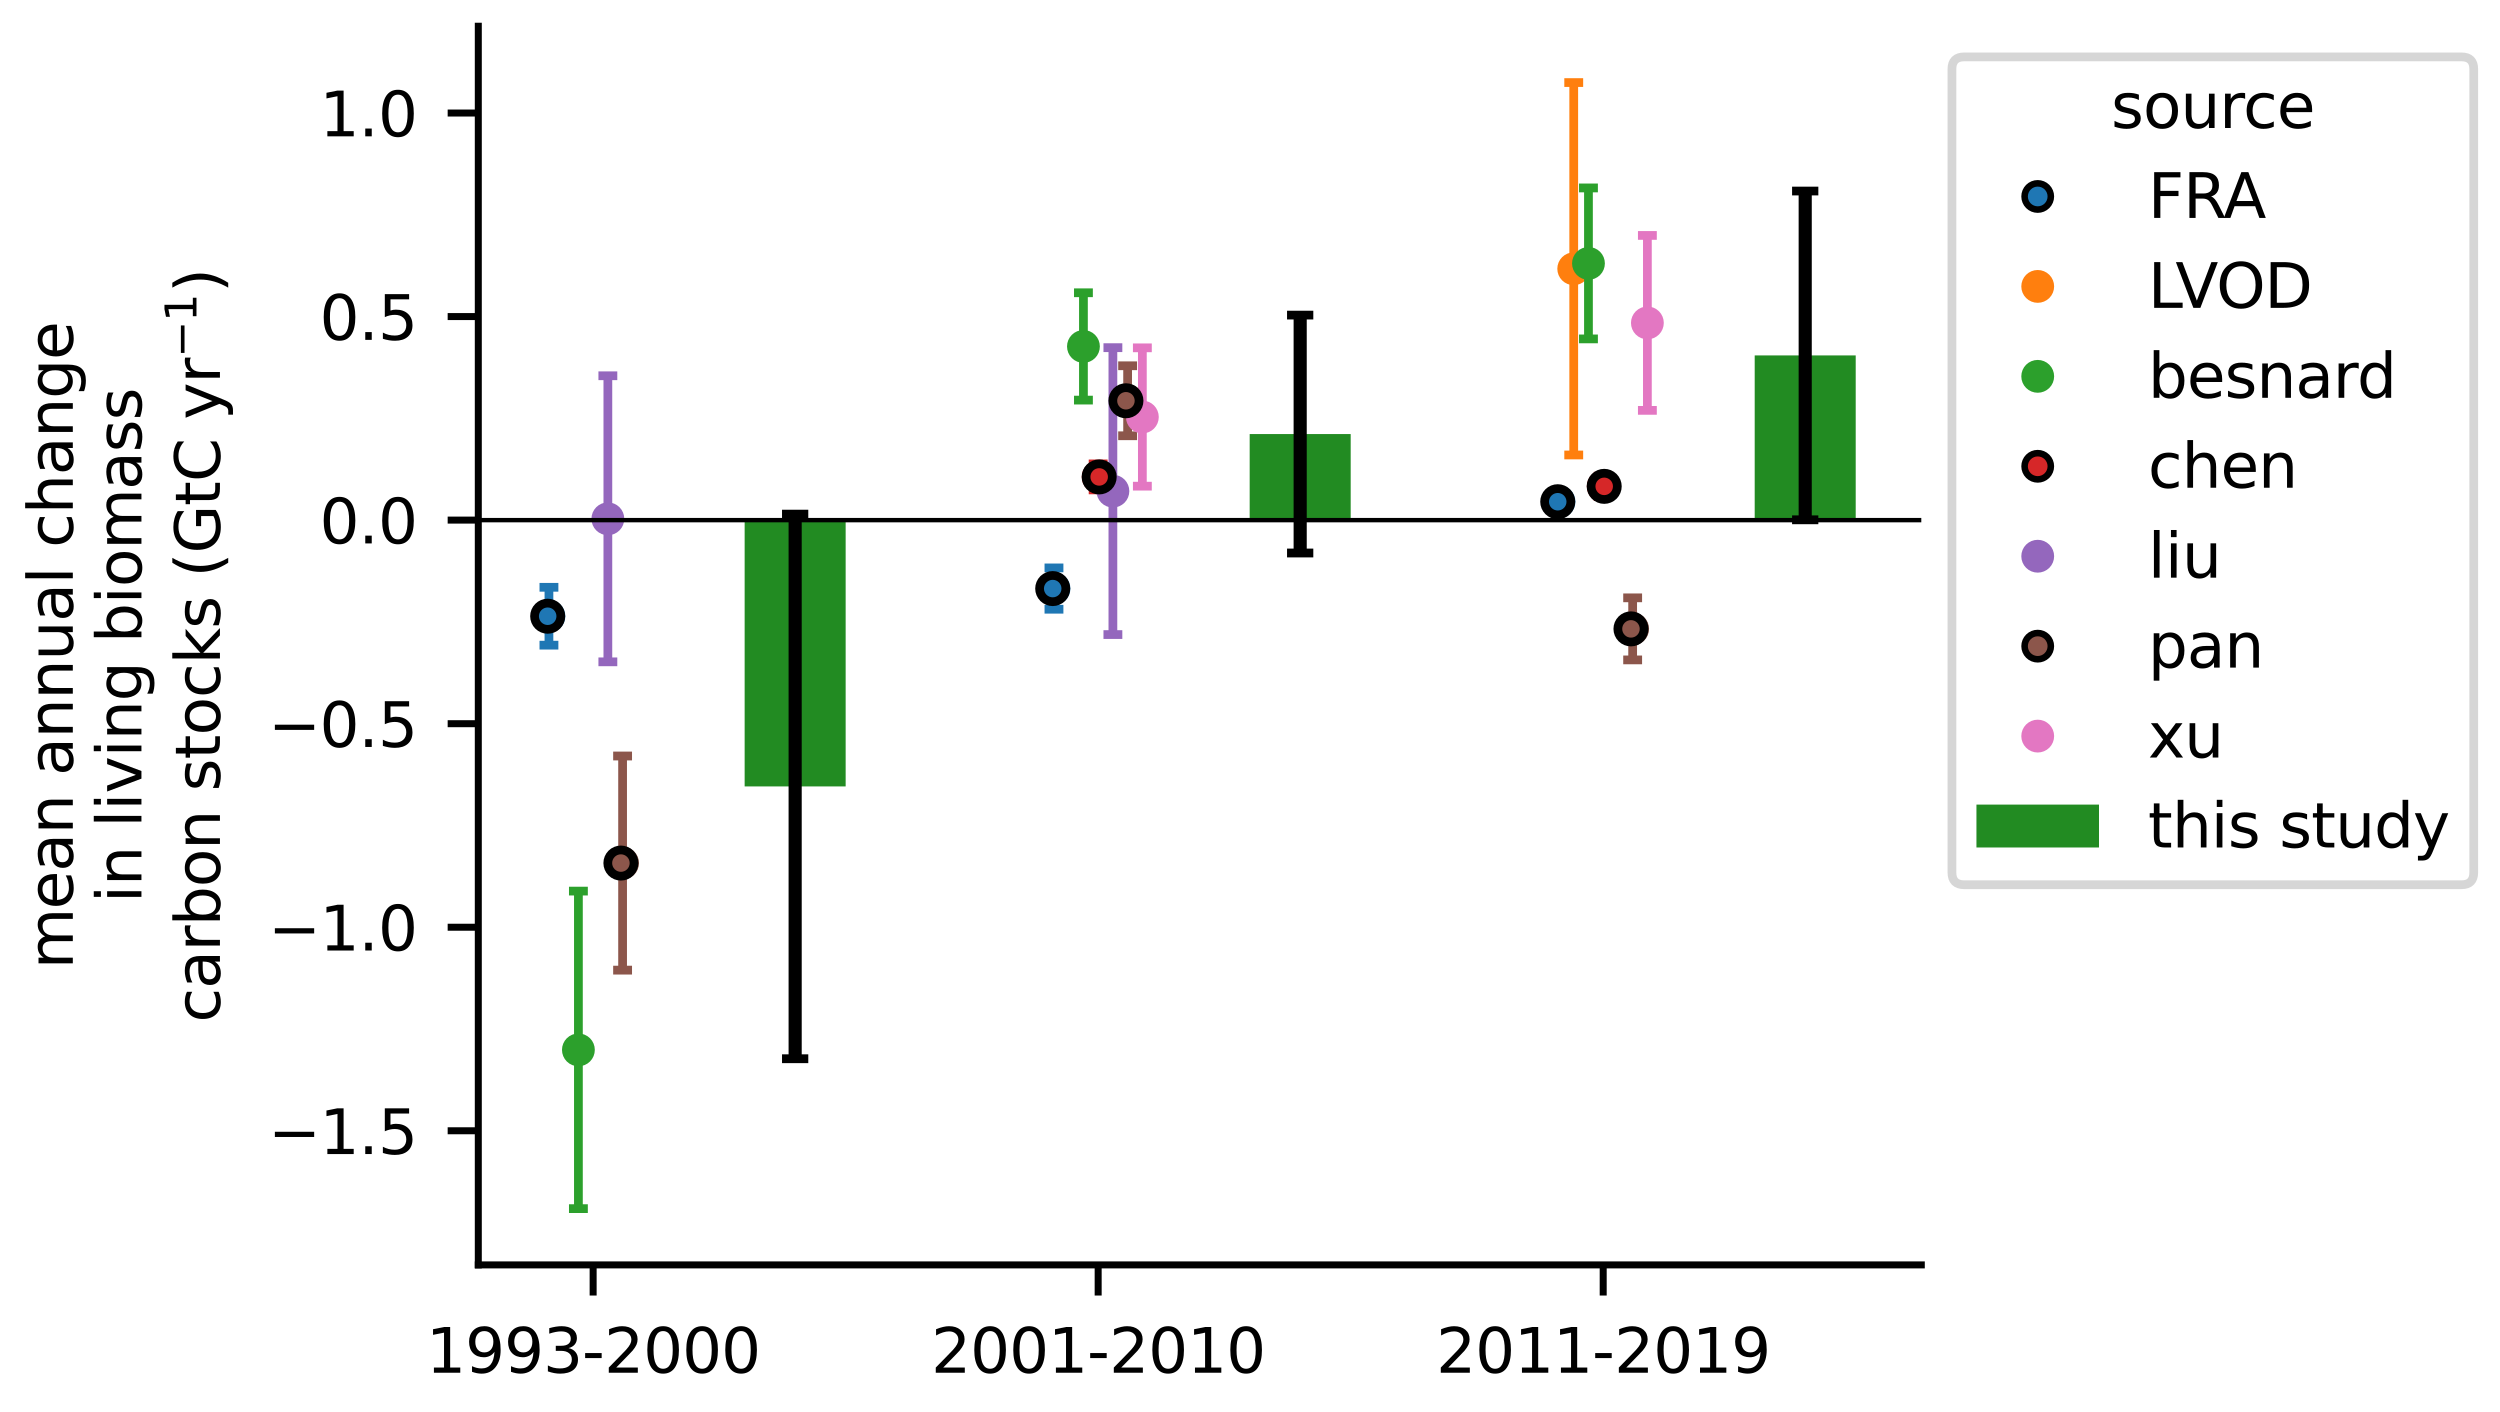 <?xml version="1.0" encoding="utf-8" standalone="no"?>
<!DOCTYPE svg PUBLIC "-//W3C//DTD SVG 1.1//EN"
  "http://www.w3.org/Graphics/SVG/1.1/DTD/svg11.dtd">
<svg xmlns:xlink="http://www.w3.org/1999/xlink" width="285.6pt" height="161.28pt" viewBox="0 0 285.6 161.28" xmlns="http://www.w3.org/2000/svg" version="1.1">
 <defs>
  <style type="text/css">*{stroke-linejoin: round; stroke-linecap: butt}</style>
 </defs>
 <g id="figure_1">
  <g id="patch_1">
   <path d="M 0 161.28 
L 285.6 161.28 
L 285.6 0 
L 0 0 
z
" style="fill: #ffffff"/>
  </g>
  <g id="axes_1">
   <g id="patch_2">
    <path d="M 54.641 144.505 
L 219.489 144.505 
L 219.489 3 
L 54.641 3 
z
" style="fill: #ffffff"/>
   </g>
   <g id="patch_3">
    <path d="M 85.068 59.42 
L 96.607 59.42 
L 96.607 89.841 
L 85.068 89.841 
z
" clip-path="url(#pf9582ee933)" style="fill: #228b22"/>
   </g>
   <g id="patch_4">
    <path d="M 142.763 59.42 
L 154.302 59.42 
L 154.302 49.587 
L 142.763 49.587 
z
" clip-path="url(#pf9582ee933)" style="fill: #228b22"/>
   </g>
   <g id="patch_5">
    <path d="M 200.457 59.42 
L 211.996 59.42 
L 211.996 40.603 
L 200.457 40.603 
z
" clip-path="url(#pf9582ee933)" style="fill: #228b22"/>
   </g>
   <g id="matplotlib.axis_1">
    <g id="xtick_1">
     <g id="line2d_1">
      <defs>
       <path id="me9fc11c7ba" d="M 0 0 
L 0 3.5 
" style="stroke: #000000; stroke-width: 0.8"/>
      </defs>
      <g>
       <use xlink:href="#me9fc11c7ba" x="67.76" y="144.505" style="stroke: #000000; stroke-width: 0.8"/>
      </g>
     </g>
     <g id="text_1">
      <!-- 1993-2000 -->
      <g transform="translate(48.682 156.824) scale(0.07 -0.07)">
       <defs>
        <path id="DejaVuSans-31" d="M 794 531 
L 1825 531 
L 1825 4091 
L 703 3866 
L 703 4441 
L 1819 4666 
L 2450 4666 
L 2450 531 
L 3481 531 
L 3481 0 
L 794 0 
L 794 531 
z
" transform="scale(0.016)"/>
        <path id="DejaVuSans-39" d="M 703 97 
L 703 672 
Q 941 559 1184 500 
Q 1428 441 1663 441 
Q 2288 441 2617 861 
Q 2947 1281 2994 2138 
Q 2813 1869 2534 1725 
Q 2256 1581 1919 1581 
Q 1219 1581 811 2004 
Q 403 2428 403 3163 
Q 403 3881 828 4315 
Q 1253 4750 1959 4750 
Q 2769 4750 3195 4129 
Q 3622 3509 3622 2328 
Q 3622 1225 3098 567 
Q 2575 -91 1691 -91 
Q 1453 -91 1209 -44 
Q 966 3 703 97 
z
M 1959 2075 
Q 2384 2075 2632 2365 
Q 2881 2656 2881 3163 
Q 2881 3666 2632 3958 
Q 2384 4250 1959 4250 
Q 1534 4250 1286 3958 
Q 1038 3666 1038 3163 
Q 1038 2656 1286 2365 
Q 1534 2075 1959 2075 
z
" transform="scale(0.016)"/>
        <path id="DejaVuSans-33" d="M 2597 2516 
Q 3050 2419 3304 2112 
Q 3559 1806 3559 1356 
Q 3559 666 3084 287 
Q 2609 -91 1734 -91 
Q 1441 -91 1130 -33 
Q 819 25 488 141 
L 488 750 
Q 750 597 1062 519 
Q 1375 441 1716 441 
Q 2309 441 2620 675 
Q 2931 909 2931 1356 
Q 2931 1769 2642 2001 
Q 2353 2234 1838 2234 
L 1294 2234 
L 1294 2753 
L 1863 2753 
Q 2328 2753 2575 2939 
Q 2822 3125 2822 3475 
Q 2822 3834 2567 4026 
Q 2313 4219 1838 4219 
Q 1578 4219 1281 4162 
Q 984 4106 628 3988 
L 628 4550 
Q 988 4650 1302 4700 
Q 1616 4750 1894 4750 
Q 2613 4750 3031 4423 
Q 3450 4097 3450 3541 
Q 3450 3153 3228 2886 
Q 3006 2619 2597 2516 
z
" transform="scale(0.016)"/>
        <path id="DejaVuSans-2d" d="M 313 2009 
L 1997 2009 
L 1997 1497 
L 313 1497 
L 313 2009 
z
" transform="scale(0.016)"/>
        <path id="DejaVuSans-32" d="M 1228 531 
L 3431 531 
L 3431 0 
L 469 0 
L 469 531 
Q 828 903 1448 1529 
Q 2069 2156 2228 2338 
Q 2531 2678 2651 2914 
Q 2772 3150 2772 3378 
Q 2772 3750 2511 3984 
Q 2250 4219 1831 4219 
Q 1534 4219 1204 4116 
Q 875 4013 500 3803 
L 500 4441 
Q 881 4594 1212 4672 
Q 1544 4750 1819 4750 
Q 2544 4750 2975 4387 
Q 3406 4025 3406 3419 
Q 3406 3131 3298 2873 
Q 3191 2616 2906 2266 
Q 2828 2175 2409 1742 
Q 1991 1309 1228 531 
z
" transform="scale(0.016)"/>
        <path id="DejaVuSans-30" d="M 2034 4250 
Q 1547 4250 1301 3770 
Q 1056 3291 1056 2328 
Q 1056 1369 1301 889 
Q 1547 409 2034 409 
Q 2525 409 2770 889 
Q 3016 1369 3016 2328 
Q 3016 3291 2770 3770 
Q 2525 4250 2034 4250 
z
M 2034 4750 
Q 2819 4750 3233 4129 
Q 3647 3509 3647 2328 
Q 3647 1150 3233 529 
Q 2819 -91 2034 -91 
Q 1250 -91 836 529 
Q 422 1150 422 2328 
Q 422 3509 836 4129 
Q 1250 4750 2034 4750 
z
" transform="scale(0.016)"/>
       </defs>
       <use xlink:href="#DejaVuSans-31"/>
       <use xlink:href="#DejaVuSans-39" x="63.623"/>
       <use xlink:href="#DejaVuSans-39" x="127.246"/>
       <use xlink:href="#DejaVuSans-33" x="190.869"/>
       <use xlink:href="#DejaVuSans-2d" x="254.492"/>
       <use xlink:href="#DejaVuSans-32" x="290.576"/>
       <use xlink:href="#DejaVuSans-30" x="354.199"/>
       <use xlink:href="#DejaVuSans-30" x="417.822"/>
       <use xlink:href="#DejaVuSans-30" x="481.445"/>
      </g>
     </g>
    </g>
    <g id="xtick_2">
     <g id="line2d_2">
      <g>
       <use xlink:href="#me9fc11c7ba" x="125.454" y="144.505" style="stroke: #000000; stroke-width: 0.8"/>
      </g>
     </g>
     <g id="text_2">
      <!-- 2001-2010 -->
      <g transform="translate(106.377 156.824) scale(0.07 -0.07)">
       <use xlink:href="#DejaVuSans-32"/>
       <use xlink:href="#DejaVuSans-30" x="63.623"/>
       <use xlink:href="#DejaVuSans-30" x="127.246"/>
       <use xlink:href="#DejaVuSans-31" x="190.869"/>
       <use xlink:href="#DejaVuSans-2d" x="254.492"/>
       <use xlink:href="#DejaVuSans-32" x="290.576"/>
       <use xlink:href="#DejaVuSans-30" x="354.199"/>
       <use xlink:href="#DejaVuSans-31" x="417.822"/>
       <use xlink:href="#DejaVuSans-30" x="481.445"/>
      </g>
     </g>
    </g>
    <g id="xtick_3">
     <g id="line2d_3">
      <g>
       <use xlink:href="#me9fc11c7ba" x="183.149" y="144.505" style="stroke: #000000; stroke-width: 0.8"/>
      </g>
     </g>
     <g id="text_3">
      <!-- 2011-2019 -->
      <g transform="translate(164.071 156.824) scale(0.07 -0.07)">
       <use xlink:href="#DejaVuSans-32"/>
       <use xlink:href="#DejaVuSans-30" x="63.623"/>
       <use xlink:href="#DejaVuSans-31" x="127.246"/>
       <use xlink:href="#DejaVuSans-31" x="190.869"/>
       <use xlink:href="#DejaVuSans-2d" x="254.492"/>
       <use xlink:href="#DejaVuSans-32" x="290.576"/>
       <use xlink:href="#DejaVuSans-30" x="354.199"/>
       <use xlink:href="#DejaVuSans-31" x="417.822"/>
       <use xlink:href="#DejaVuSans-39" x="481.445"/>
      </g>
     </g>
    </g>
   </g>
   <g id="matplotlib.axis_2">
    <g id="ytick_1">
     <g id="line2d_4">
      <defs>
       <path id="md033f2d5eb" d="M 0 0 
L -3.5 0 
" style="stroke: #000000; stroke-width: 0.8"/>
      </defs>
      <g>
       <use xlink:href="#md033f2d5eb" x="54.641" y="129.179" style="stroke: #000000; stroke-width: 0.8"/>
      </g>
     </g>
     <g id="text_4">
      <!-- −1.5 -->
      <g transform="translate(30.643 131.838) scale(0.07 -0.07)">
       <defs>
        <path id="DejaVuSans-2212" d="M 678 2272 
L 4684 2272 
L 4684 1741 
L 678 1741 
L 678 2272 
z
" transform="scale(0.016)"/>
        <path id="DejaVuSans-2e" d="M 684 794 
L 1344 794 
L 1344 0 
L 684 0 
L 684 794 
z
" transform="scale(0.016)"/>
        <path id="DejaVuSans-35" d="M 691 4666 
L 3169 4666 
L 3169 4134 
L 1269 4134 
L 1269 2991 
Q 1406 3038 1543 3061 
Q 1681 3084 1819 3084 
Q 2600 3084 3056 2656 
Q 3513 2228 3513 1497 
Q 3513 744 3044 326 
Q 2575 -91 1722 -91 
Q 1428 -91 1123 -41 
Q 819 9 494 109 
L 494 744 
Q 775 591 1075 516 
Q 1375 441 1709 441 
Q 2250 441 2565 725 
Q 2881 1009 2881 1497 
Q 2881 1984 2565 2268 
Q 2250 2553 1709 2553 
Q 1456 2553 1204 2497 
Q 953 2441 691 2322 
L 691 4666 
z
" transform="scale(0.016)"/>
       </defs>
       <use xlink:href="#DejaVuSans-2212"/>
       <use xlink:href="#DejaVuSans-31" x="83.789"/>
       <use xlink:href="#DejaVuSans-2e" x="147.412"/>
       <use xlink:href="#DejaVuSans-35" x="179.199"/>
      </g>
     </g>
    </g>
    <g id="ytick_2">
     <g id="line2d_5">
      <g>
       <use xlink:href="#md033f2d5eb" x="54.641" y="105.926" style="stroke: #000000; stroke-width: 0.8"/>
      </g>
     </g>
     <g id="text_5">
      <!-- −1.0 -->
      <g transform="translate(30.643 108.586) scale(0.07 -0.07)">
       <use xlink:href="#DejaVuSans-2212"/>
       <use xlink:href="#DejaVuSans-31" x="83.789"/>
       <use xlink:href="#DejaVuSans-2e" x="147.412"/>
       <use xlink:href="#DejaVuSans-30" x="179.199"/>
      </g>
     </g>
    </g>
    <g id="ytick_3">
     <g id="line2d_6">
      <g>
       <use xlink:href="#md033f2d5eb" x="54.641" y="82.673" style="stroke: #000000; stroke-width: 0.8"/>
      </g>
     </g>
     <g id="text_6">
      <!-- −0.5 -->
      <g transform="translate(30.643 85.333) scale(0.07 -0.07)">
       <use xlink:href="#DejaVuSans-2212"/>
       <use xlink:href="#DejaVuSans-30" x="83.789"/>
       <use xlink:href="#DejaVuSans-2e" x="147.412"/>
       <use xlink:href="#DejaVuSans-35" x="179.199"/>
      </g>
     </g>
    </g>
    <g id="ytick_4">
     <g id="line2d_7">
      <g>
       <use xlink:href="#md033f2d5eb" x="54.641" y="59.42" style="stroke: #000000; stroke-width: 0.8"/>
      </g>
     </g>
     <g id="text_7">
      <!-- 0.0 -->
      <g transform="translate(36.509 62.08) scale(0.07 -0.07)">
       <use xlink:href="#DejaVuSans-30"/>
       <use xlink:href="#DejaVuSans-2e" x="63.623"/>
       <use xlink:href="#DejaVuSans-30" x="95.41"/>
      </g>
     </g>
    </g>
    <g id="ytick_5">
     <g id="line2d_8">
      <g>
       <use xlink:href="#md033f2d5eb" x="54.641" y="36.167" style="stroke: #000000; stroke-width: 0.8"/>
      </g>
     </g>
     <g id="text_8">
      <!-- 0.5 -->
      <g transform="translate(36.509 38.827) scale(0.07 -0.07)">
       <use xlink:href="#DejaVuSans-30"/>
       <use xlink:href="#DejaVuSans-2e" x="63.623"/>
       <use xlink:href="#DejaVuSans-35" x="95.41"/>
      </g>
     </g>
    </g>
    <g id="ytick_6">
     <g id="line2d_9">
      <g>
       <use xlink:href="#md033f2d5eb" x="54.641" y="12.915" style="stroke: #000000; stroke-width: 0.8"/>
      </g>
     </g>
     <g id="text_9">
      <!-- 1.0 -->
      <g transform="translate(36.509 15.574) scale(0.07 -0.07)">
       <use xlink:href="#DejaVuSans-31"/>
       <use xlink:href="#DejaVuSans-2e" x="63.623"/>
       <use xlink:href="#DejaVuSans-30" x="95.41"/>
      </g>
     </g>
    </g>
    <g id="text_10">
     <!-- mean annual change -->
     <g transform="translate(8.319 110.701) rotate(-90) scale(0.07 -0.07)">
      <defs>
       <path id="DejaVuSans-6d" d="M 3328 2828 
Q 3544 3216 3844 3400 
Q 4144 3584 4550 3584 
Q 5097 3584 5394 3201 
Q 5691 2819 5691 2113 
L 5691 0 
L 5113 0 
L 5113 2094 
Q 5113 2597 4934 2840 
Q 4756 3084 4391 3084 
Q 3944 3084 3684 2787 
Q 3425 2491 3425 1978 
L 3425 0 
L 2847 0 
L 2847 2094 
Q 2847 2600 2669 2842 
Q 2491 3084 2119 3084 
Q 1678 3084 1418 2786 
Q 1159 2488 1159 1978 
L 1159 0 
L 581 0 
L 581 3500 
L 1159 3500 
L 1159 2956 
Q 1356 3278 1631 3431 
Q 1906 3584 2284 3584 
Q 2666 3584 2933 3390 
Q 3200 3197 3328 2828 
z
" transform="scale(0.016)"/>
       <path id="DejaVuSans-65" d="M 3597 1894 
L 3597 1613 
L 953 1613 
Q 991 1019 1311 708 
Q 1631 397 2203 397 
Q 2534 397 2845 478 
Q 3156 559 3463 722 
L 3463 178 
Q 3153 47 2828 -22 
Q 2503 -91 2169 -91 
Q 1331 -91 842 396 
Q 353 884 353 1716 
Q 353 2575 817 3079 
Q 1281 3584 2069 3584 
Q 2775 3584 3186 3129 
Q 3597 2675 3597 1894 
z
M 3022 2063 
Q 3016 2534 2758 2815 
Q 2500 3097 2075 3097 
Q 1594 3097 1305 2825 
Q 1016 2553 972 2059 
L 3022 2063 
z
" transform="scale(0.016)"/>
       <path id="DejaVuSans-61" d="M 2194 1759 
Q 1497 1759 1228 1600 
Q 959 1441 959 1056 
Q 959 750 1161 570 
Q 1363 391 1709 391 
Q 2188 391 2477 730 
Q 2766 1069 2766 1631 
L 2766 1759 
L 2194 1759 
z
M 3341 1997 
L 3341 0 
L 2766 0 
L 2766 531 
Q 2569 213 2275 61 
Q 1981 -91 1556 -91 
Q 1019 -91 701 211 
Q 384 513 384 1019 
Q 384 1609 779 1909 
Q 1175 2209 1959 2209 
L 2766 2209 
L 2766 2266 
Q 2766 2663 2505 2880 
Q 2244 3097 1772 3097 
Q 1472 3097 1187 3025 
Q 903 2953 641 2809 
L 641 3341 
Q 956 3463 1253 3523 
Q 1550 3584 1831 3584 
Q 2591 3584 2966 3190 
Q 3341 2797 3341 1997 
z
" transform="scale(0.016)"/>
       <path id="DejaVuSans-6e" d="M 3513 2113 
L 3513 0 
L 2938 0 
L 2938 2094 
Q 2938 2591 2744 2837 
Q 2550 3084 2163 3084 
Q 1697 3084 1428 2787 
Q 1159 2491 1159 1978 
L 1159 0 
L 581 0 
L 581 3500 
L 1159 3500 
L 1159 2956 
Q 1366 3272 1645 3428 
Q 1925 3584 2291 3584 
Q 2894 3584 3203 3211 
Q 3513 2838 3513 2113 
z
" transform="scale(0.016)"/>
       <path id="DejaVuSans-20" transform="scale(0.016)"/>
       <path id="DejaVuSans-75" d="M 544 1381 
L 544 3500 
L 1119 3500 
L 1119 1403 
Q 1119 906 1312 657 
Q 1506 409 1894 409 
Q 2359 409 2629 706 
Q 2900 1003 2900 1516 
L 2900 3500 
L 3475 3500 
L 3475 0 
L 2900 0 
L 2900 538 
Q 2691 219 2414 64 
Q 2138 -91 1772 -91 
Q 1169 -91 856 284 
Q 544 659 544 1381 
z
M 1991 3584 
L 1991 3584 
z
" transform="scale(0.016)"/>
       <path id="DejaVuSans-6c" d="M 603 4863 
L 1178 4863 
L 1178 0 
L 603 0 
L 603 4863 
z
" transform="scale(0.016)"/>
       <path id="DejaVuSans-63" d="M 3122 3366 
L 3122 2828 
Q 2878 2963 2633 3030 
Q 2388 3097 2138 3097 
Q 1578 3097 1268 2742 
Q 959 2388 959 1747 
Q 959 1106 1268 751 
Q 1578 397 2138 397 
Q 2388 397 2633 464 
Q 2878 531 3122 666 
L 3122 134 
Q 2881 22 2623 -34 
Q 2366 -91 2075 -91 
Q 1284 -91 818 406 
Q 353 903 353 1747 
Q 353 2603 823 3093 
Q 1294 3584 2113 3584 
Q 2378 3584 2631 3529 
Q 2884 3475 3122 3366 
z
" transform="scale(0.016)"/>
       <path id="DejaVuSans-68" d="M 3513 2113 
L 3513 0 
L 2938 0 
L 2938 2094 
Q 2938 2591 2744 2837 
Q 2550 3084 2163 3084 
Q 1697 3084 1428 2787 
Q 1159 2491 1159 1978 
L 1159 0 
L 581 0 
L 581 4863 
L 1159 4863 
L 1159 2956 
Q 1366 3272 1645 3428 
Q 1925 3584 2291 3584 
Q 2894 3584 3203 3211 
Q 3513 2838 3513 2113 
z
" transform="scale(0.016)"/>
       <path id="DejaVuSans-67" d="M 2906 1791 
Q 2906 2416 2648 2759 
Q 2391 3103 1925 3103 
Q 1463 3103 1205 2759 
Q 947 2416 947 1791 
Q 947 1169 1205 825 
Q 1463 481 1925 481 
Q 2391 481 2648 825 
Q 2906 1169 2906 1791 
z
M 3481 434 
Q 3481 -459 3084 -895 
Q 2688 -1331 1869 -1331 
Q 1566 -1331 1297 -1286 
Q 1028 -1241 775 -1147 
L 775 -588 
Q 1028 -725 1275 -790 
Q 1522 -856 1778 -856 
Q 2344 -856 2625 -561 
Q 2906 -266 2906 331 
L 2906 616 
Q 2728 306 2450 153 
Q 2172 0 1784 0 
Q 1141 0 747 490 
Q 353 981 353 1791 
Q 353 2603 747 3093 
Q 1141 3584 1784 3584 
Q 2172 3584 2450 3431 
Q 2728 3278 2906 2969 
L 2906 3500 
L 3481 3500 
L 3481 434 
z
" transform="scale(0.016)"/>
      </defs>
      <use xlink:href="#DejaVuSans-6d"/>
      <use xlink:href="#DejaVuSans-65" x="97.412"/>
      <use xlink:href="#DejaVuSans-61" x="158.936"/>
      <use xlink:href="#DejaVuSans-6e" x="220.215"/>
      <use xlink:href="#DejaVuSans-20" x="283.594"/>
      <use xlink:href="#DejaVuSans-61" x="315.381"/>
      <use xlink:href="#DejaVuSans-6e" x="376.66"/>
      <use xlink:href="#DejaVuSans-6e" x="440.039"/>
      <use xlink:href="#DejaVuSans-75" x="503.418"/>
      <use xlink:href="#DejaVuSans-61" x="566.797"/>
      <use xlink:href="#DejaVuSans-6c" x="628.076"/>
      <use xlink:href="#DejaVuSans-20" x="655.859"/>
      <use xlink:href="#DejaVuSans-63" x="687.646"/>
      <use xlink:href="#DejaVuSans-68" x="742.627"/>
      <use xlink:href="#DejaVuSans-61" x="806.006"/>
      <use xlink:href="#DejaVuSans-6e" x="867.285"/>
      <use xlink:href="#DejaVuSans-67" x="930.664"/>
      <use xlink:href="#DejaVuSans-65" x="994.141"/>
     </g>
     <!-- in living biomass -->
     <g transform="translate(16.158 103.133) rotate(-90) scale(0.07 -0.07)">
      <defs>
       <path id="DejaVuSans-69" d="M 603 3500 
L 1178 3500 
L 1178 0 
L 603 0 
L 603 3500 
z
M 603 4863 
L 1178 4863 
L 1178 4134 
L 603 4134 
L 603 4863 
z
" transform="scale(0.016)"/>
       <path id="DejaVuSans-76" d="M 191 3500 
L 800 3500 
L 1894 563 
L 2988 3500 
L 3597 3500 
L 2284 0 
L 1503 0 
L 191 3500 
z
" transform="scale(0.016)"/>
       <path id="DejaVuSans-62" d="M 3116 1747 
Q 3116 2381 2855 2742 
Q 2594 3103 2138 3103 
Q 1681 3103 1420 2742 
Q 1159 2381 1159 1747 
Q 1159 1113 1420 752 
Q 1681 391 2138 391 
Q 2594 391 2855 752 
Q 3116 1113 3116 1747 
z
M 1159 2969 
Q 1341 3281 1617 3432 
Q 1894 3584 2278 3584 
Q 2916 3584 3314 3078 
Q 3713 2572 3713 1747 
Q 3713 922 3314 415 
Q 2916 -91 2278 -91 
Q 1894 -91 1617 61 
Q 1341 213 1159 525 
L 1159 0 
L 581 0 
L 581 4863 
L 1159 4863 
L 1159 2969 
z
" transform="scale(0.016)"/>
       <path id="DejaVuSans-6f" d="M 1959 3097 
Q 1497 3097 1228 2736 
Q 959 2375 959 1747 
Q 959 1119 1226 758 
Q 1494 397 1959 397 
Q 2419 397 2687 759 
Q 2956 1122 2956 1747 
Q 2956 2369 2687 2733 
Q 2419 3097 1959 3097 
z
M 1959 3584 
Q 2709 3584 3137 3096 
Q 3566 2609 3566 1747 
Q 3566 888 3137 398 
Q 2709 -91 1959 -91 
Q 1206 -91 779 398 
Q 353 888 353 1747 
Q 353 2609 779 3096 
Q 1206 3584 1959 3584 
z
" transform="scale(0.016)"/>
       <path id="DejaVuSans-73" d="M 2834 3397 
L 2834 2853 
Q 2591 2978 2328 3040 
Q 2066 3103 1784 3103 
Q 1356 3103 1142 2972 
Q 928 2841 928 2578 
Q 928 2378 1081 2264 
Q 1234 2150 1697 2047 
L 1894 2003 
Q 2506 1872 2764 1633 
Q 3022 1394 3022 966 
Q 3022 478 2636 193 
Q 2250 -91 1575 -91 
Q 1294 -91 989 -36 
Q 684 19 347 128 
L 347 722 
Q 666 556 975 473 
Q 1284 391 1588 391 
Q 1994 391 2212 530 
Q 2431 669 2431 922 
Q 2431 1156 2273 1281 
Q 2116 1406 1581 1522 
L 1381 1569 
Q 847 1681 609 1914 
Q 372 2147 372 2553 
Q 372 3047 722 3315 
Q 1072 3584 1716 3584 
Q 2034 3584 2315 3537 
Q 2597 3491 2834 3397 
z
" transform="scale(0.016)"/>
      </defs>
      <use xlink:href="#DejaVuSans-69"/>
      <use xlink:href="#DejaVuSans-6e" x="27.783"/>
      <use xlink:href="#DejaVuSans-20" x="91.162"/>
      <use xlink:href="#DejaVuSans-6c" x="122.949"/>
      <use xlink:href="#DejaVuSans-69" x="150.732"/>
      <use xlink:href="#DejaVuSans-76" x="178.516"/>
      <use xlink:href="#DejaVuSans-69" x="237.695"/>
      <use xlink:href="#DejaVuSans-6e" x="265.479"/>
      <use xlink:href="#DejaVuSans-67" x="328.857"/>
      <use xlink:href="#DejaVuSans-20" x="392.334"/>
      <use xlink:href="#DejaVuSans-62" x="424.121"/>
      <use xlink:href="#DejaVuSans-69" x="487.598"/>
      <use xlink:href="#DejaVuSans-6f" x="515.381"/>
      <use xlink:href="#DejaVuSans-6d" x="576.562"/>
      <use xlink:href="#DejaVuSans-61" x="673.975"/>
      <use xlink:href="#DejaVuSans-73" x="735.254"/>
      <use xlink:href="#DejaVuSans-73" x="787.354"/>
     </g>
     <!-- carbon stocks (GtC yr$^{-1}$) -->
     <g transform="translate(25.173 116.803) rotate(-90) scale(0.07 -0.07)">
      <defs>
       <path id="DejaVuSans-72" d="M 2631 2963 
Q 2534 3019 2420 3045 
Q 2306 3072 2169 3072 
Q 1681 3072 1420 2755 
Q 1159 2438 1159 1844 
L 1159 0 
L 581 0 
L 581 3500 
L 1159 3500 
L 1159 2956 
Q 1341 3275 1631 3429 
Q 1922 3584 2338 3584 
Q 2397 3584 2469 3576 
Q 2541 3569 2628 3553 
L 2631 2963 
z
" transform="scale(0.016)"/>
       <path id="DejaVuSans-74" d="M 1172 4494 
L 1172 3500 
L 2356 3500 
L 2356 3053 
L 1172 3053 
L 1172 1153 
Q 1172 725 1289 603 
Q 1406 481 1766 481 
L 2356 481 
L 2356 0 
L 1766 0 
Q 1100 0 847 248 
Q 594 497 594 1153 
L 594 3053 
L 172 3053 
L 172 3500 
L 594 3500 
L 594 4494 
L 1172 4494 
z
" transform="scale(0.016)"/>
       <path id="DejaVuSans-6b" d="M 581 4863 
L 1159 4863 
L 1159 1991 
L 2875 3500 
L 3609 3500 
L 1753 1863 
L 3688 0 
L 2938 0 
L 1159 1709 
L 1159 0 
L 581 0 
L 581 4863 
z
" transform="scale(0.016)"/>
       <path id="DejaVuSans-28" d="M 1984 4856 
Q 1566 4138 1362 3434 
Q 1159 2731 1159 2009 
Q 1159 1288 1364 580 
Q 1569 -128 1984 -844 
L 1484 -844 
Q 1016 -109 783 600 
Q 550 1309 550 2009 
Q 550 2706 781 3412 
Q 1013 4119 1484 4856 
L 1984 4856 
z
" transform="scale(0.016)"/>
       <path id="DejaVuSans-47" d="M 3809 666 
L 3809 1919 
L 2778 1919 
L 2778 2438 
L 4434 2438 
L 4434 434 
Q 4069 175 3628 42 
Q 3188 -91 2688 -91 
Q 1594 -91 976 548 
Q 359 1188 359 2328 
Q 359 3472 976 4111 
Q 1594 4750 2688 4750 
Q 3144 4750 3555 4637 
Q 3966 4525 4313 4306 
L 4313 3634 
Q 3963 3931 3569 4081 
Q 3175 4231 2741 4231 
Q 1884 4231 1454 3753 
Q 1025 3275 1025 2328 
Q 1025 1384 1454 906 
Q 1884 428 2741 428 
Q 3075 428 3337 486 
Q 3600 544 3809 666 
z
" transform="scale(0.016)"/>
       <path id="DejaVuSans-43" d="M 4122 4306 
L 4122 3641 
Q 3803 3938 3442 4084 
Q 3081 4231 2675 4231 
Q 1875 4231 1450 3742 
Q 1025 3253 1025 2328 
Q 1025 1406 1450 917 
Q 1875 428 2675 428 
Q 3081 428 3442 575 
Q 3803 722 4122 1019 
L 4122 359 
Q 3791 134 3420 21 
Q 3050 -91 2638 -91 
Q 1578 -91 968 557 
Q 359 1206 359 2328 
Q 359 3453 968 4101 
Q 1578 4750 2638 4750 
Q 3056 4750 3426 4639 
Q 3797 4528 4122 4306 
z
" transform="scale(0.016)"/>
       <path id="DejaVuSans-79" d="M 2059 -325 
Q 1816 -950 1584 -1140 
Q 1353 -1331 966 -1331 
L 506 -1331 
L 506 -850 
L 844 -850 
Q 1081 -850 1212 -737 
Q 1344 -625 1503 -206 
L 1606 56 
L 191 3500 
L 800 3500 
L 1894 763 
L 2988 3500 
L 3597 3500 
L 2059 -325 
z
" transform="scale(0.016)"/>
       <path id="DejaVuSans-29" d="M 513 4856 
L 1013 4856 
Q 1481 4119 1714 3412 
Q 1947 2706 1947 2009 
Q 1947 1309 1714 600 
Q 1481 -109 1013 -844 
L 513 -844 
Q 928 -128 1133 580 
Q 1338 1288 1338 2009 
Q 1338 2731 1133 3434 
Q 928 4138 513 4856 
z
" transform="scale(0.016)"/>
      </defs>
      <use xlink:href="#DejaVuSans-63" transform="translate(0 0.684)"/>
      <use xlink:href="#DejaVuSans-61" transform="translate(54.98 0.684)"/>
      <use xlink:href="#DejaVuSans-72" transform="translate(116.26 0.684)"/>
      <use xlink:href="#DejaVuSans-62" transform="translate(157.373 0.684)"/>
      <use xlink:href="#DejaVuSans-6f" transform="translate(220.85 0.684)"/>
      <use xlink:href="#DejaVuSans-6e" transform="translate(282.031 0.684)"/>
      <use xlink:href="#DejaVuSans-20" transform="translate(345.41 0.684)"/>
      <use xlink:href="#DejaVuSans-73" transform="translate(377.197 0.684)"/>
      <use xlink:href="#DejaVuSans-74" transform="translate(429.297 0.684)"/>
      <use xlink:href="#DejaVuSans-6f" transform="translate(468.506 0.684)"/>
      <use xlink:href="#DejaVuSans-63" transform="translate(529.688 0.684)"/>
      <use xlink:href="#DejaVuSans-6b" transform="translate(584.668 0.684)"/>
      <use xlink:href="#DejaVuSans-73" transform="translate(642.578 0.684)"/>
      <use xlink:href="#DejaVuSans-20" transform="translate(694.678 0.684)"/>
      <use xlink:href="#DejaVuSans-28" transform="translate(726.465 0.684)"/>
      <use xlink:href="#DejaVuSans-47" transform="translate(765.479 0.684)"/>
      <use xlink:href="#DejaVuSans-74" transform="translate(842.969 0.684)"/>
      <use xlink:href="#DejaVuSans-43" transform="translate(882.178 0.684)"/>
      <use xlink:href="#DejaVuSans-20" transform="translate(952.002 0.684)"/>
      <use xlink:href="#DejaVuSans-79" transform="translate(983.789 0.684)"/>
      <use xlink:href="#DejaVuSans-72" transform="translate(1042.969 0.684)"/>
      <use xlink:href="#DejaVuSans-2212" transform="translate(1085.039 38.966) scale(0.7)"/>
      <use xlink:href="#DejaVuSans-31" transform="translate(1143.691 38.966) scale(0.7)"/>
      <use xlink:href="#DejaVuSans-29" transform="translate(1190.962 0.684)"/>
     </g>
    </g>
   </g>
   <g id="line2d_10">
    <defs>
     <path id="m9cd02c5d8c" d="M 0 1.5 
C 0.398 1.5 0.779 1.342 1.061 1.061 
C 1.342 0.779 1.5 0.398 1.5 0 
C 1.5 -0.398 1.342 -0.779 1.061 -1.061 
C 0.779 -1.342 0.398 -1.5 0 -1.5 
C -0.398 -1.5 -0.779 -1.342 -1.061 -1.061 
C -1.342 -0.779 -1.5 -0.398 -1.5 0 
C -1.5 0.398 -1.342 0.779 -1.061 1.061 
C -0.779 1.342 -0.398 1.5 0 1.5 
z
" style="stroke: #1f77b4; stroke-width: 0.75"/>
    </defs>
    <g clip-path="url(#pf9582ee933)">
     <use xlink:href="#m9cd02c5d8c" x="62.711" y="70.398" style="fill: #1f77b4; stroke: #1f77b4; stroke-width: 0.75"/>
     <use xlink:href="#m9cd02c5d8c" x="120.406" y="67.239" style="fill: #1f77b4; stroke: #1f77b4; stroke-width: 0.75"/>
     <use xlink:href="#m9cd02c5d8c" x="178.101" y="57.317" style="fill: #1f77b4; stroke: #1f77b4; stroke-width: 0.75"/>
    </g>
   </g>
   <g id="line2d_11">
    <path d="M 62.134 73.702 
L 63.288 73.702 
M 62.711 73.702 
L 62.711 67.094 
M 62.134 67.094 
L 63.288 67.094 
" clip-path="url(#pf9582ee933)" style="fill: none; stroke: #1f77b4; stroke-linecap: square"/>
   </g>
   <g id="line2d_12">
    <path d="M 119.829 69.599 
L 120.983 69.599 
M 120.406 69.599 
L 120.406 64.879 
M 119.829 64.879 
L 120.983 64.879 
" clip-path="url(#pf9582ee933)" style="fill: none; stroke: #1f77b4; stroke-linecap: square"/>
   </g>
   <g id="line2d_13">
    <path d="M 177.524 57.956 
L 178.678 57.956 
M 178.101 57.956 
L 178.101 56.677 
M 177.524 56.677 
L 178.678 56.677 
" clip-path="url(#pf9582ee933)" style="fill: none; stroke: #1f77b4; stroke-linecap: square"/>
   </g>
   <g id="line2d_14">
    <defs>
     <path id="mc0294cfec7" d="M 0 1.5 
C 0.398 1.5 0.779 1.342 1.061 1.061 
C 1.342 0.779 1.5 0.398 1.5 0 
C 1.5 -0.398 1.342 -0.779 1.061 -1.061 
C 0.779 -1.342 0.398 -1.5 0 -1.5 
C -0.398 -1.5 -0.779 -1.342 -1.061 -1.061 
C -1.342 -0.779 -1.5 -0.398 -1.5 0 
C -1.5 0.398 -1.342 0.779 -1.061 1.061 
C -0.779 1.342 -0.398 1.5 0 1.5 
z
" style="stroke: #ff7f0e; stroke-width: 0.75"/>
    </defs>
    <g clip-path="url(#pf9582ee933)">
     <use xlink:href="#mc0294cfec7" x="179.783" y="30.704" style="fill: #ff7f0e; stroke: #ff7f0e; stroke-width: 0.75"/>
    </g>
   </g>
   <g id="line2d_15">
    <path clip-path="url(#pf9582ee933)" style="fill: none; stroke: #ff7f0e; stroke-linecap: square"/>
   </g>
   <g id="line2d_16">
    <path clip-path="url(#pf9582ee933)" style="fill: none; stroke: #ff7f0e; stroke-linecap: square"/>
   </g>
   <g id="line2d_17">
    <path d="M 179.206 51.977 
L 180.36 51.977 
M 179.783 51.977 
L 179.783 9.432 
M 179.206 9.432 
L 180.36 9.432 
" clip-path="url(#pf9582ee933)" style="fill: none; stroke: #ff7f0e; stroke-linecap: square"/>
   </g>
   <g id="line2d_18">
    <defs>
     <path id="mb09acbb165" d="M 0 1.5 
C 0.398 1.5 0.779 1.342 1.061 1.061 
C 1.342 0.779 1.5 0.398 1.5 0 
C 1.5 -0.398 1.342 -0.779 1.061 -1.061 
C 0.779 -1.342 0.398 -1.5 0 -1.5 
C -0.398 -1.5 -0.779 -1.342 -1.061 -1.061 
C -1.342 -0.779 -1.5 -0.398 -1.5 0 
C -1.5 0.398 -1.342 0.779 -1.061 1.061 
C -0.779 1.342 -0.398 1.5 0 1.5 
z
" style="stroke: #2ca02c; stroke-width: 0.75"/>
    </defs>
    <g clip-path="url(#pf9582ee933)">
     <use xlink:href="#mb09acbb165" x="66.077" y="119.937" style="fill: #2ca02c; stroke: #2ca02c; stroke-width: 0.75"/>
     <use xlink:href="#mb09acbb165" x="123.772" y="39.579" style="fill: #2ca02c; stroke: #2ca02c; stroke-width: 0.75"/>
     <use xlink:href="#mb09acbb165" x="181.466" y="30.092" style="fill: #2ca02c; stroke: #2ca02c; stroke-width: 0.75"/>
    </g>
   </g>
   <g id="line2d_19">
    <path d="M 65.5 138.073 
L 66.654 138.073 
M 66.077 138.073 
L 66.077 101.801 
M 65.5 101.801 
L 66.654 101.801 
" clip-path="url(#pf9582ee933)" style="fill: none; stroke: #2ca02c; stroke-linecap: square"/>
   </g>
   <g id="line2d_20">
    <path d="M 123.195 45.71 
L 124.348 45.71 
M 123.772 45.71 
L 123.772 33.448 
M 123.195 33.448 
L 124.348 33.448 
" clip-path="url(#pf9582ee933)" style="fill: none; stroke: #2ca02c; stroke-linecap: square"/>
   </g>
   <g id="line2d_21">
    <path d="M 180.889 38.714 
L 182.043 38.714 
M 181.466 38.714 
L 181.466 21.469 
M 180.889 21.469 
L 182.043 21.469 
" clip-path="url(#pf9582ee933)" style="fill: none; stroke: #2ca02c; stroke-linecap: square"/>
   </g>
   <g id="line2d_22">
    <defs>
     <path id="mc5b6a40594" d="M 0 1.5 
C 0.398 1.5 0.779 1.342 1.061 1.061 
C 1.342 0.779 1.5 0.398 1.5 0 
C 1.5 -0.398 1.342 -0.779 1.061 -1.061 
C 0.779 -1.342 0.398 -1.5 0 -1.5 
C -0.398 -1.5 -0.779 -1.342 -1.061 -1.061 
C -1.342 -0.779 -1.5 -0.398 -1.5 0 
C -1.5 0.398 -1.342 0.779 -1.061 1.061 
C -0.779 1.342 -0.398 1.5 0 1.5 
z
" style="stroke: #d62728; stroke-width: 0.75"/>
    </defs>
    <g clip-path="url(#pf9582ee933)">
     <use xlink:href="#mc5b6a40594" x="125.454" y="54.484" style="fill: #d62728; stroke: #d62728; stroke-width: 0.75"/>
     <use xlink:href="#mc5b6a40594" x="183.149" y="55.561" style="fill: #d62728; stroke: #d62728; stroke-width: 0.75"/>
    </g>
   </g>
   <g id="line2d_23">
    <path clip-path="url(#pf9582ee933)" style="fill: none; stroke: #d62728; stroke-linecap: square"/>
   </g>
   <g id="line2d_24">
    <path d="M 124.877 55.967 
L 126.031 55.967 
M 125.454 55.967 
L 125.454 53 
M 124.877 53 
L 126.031 53 
" clip-path="url(#pf9582ee933)" style="fill: none; stroke: #d62728; stroke-linecap: square"/>
   </g>
   <g id="line2d_25">
    <path d="M 182.572 56.719 
L 183.726 56.719 
M 183.149 56.719 
L 183.149 54.403 
M 182.572 54.403 
L 183.726 54.403 
" clip-path="url(#pf9582ee933)" style="fill: none; stroke: #d62728; stroke-linecap: square"/>
   </g>
   <g id="line2d_26">
    <defs>
     <path id="maa4bfe93e2" d="M 0 1.5 
C 0.398 1.5 0.779 1.342 1.061 1.061 
C 1.342 0.779 1.5 0.398 1.5 0 
C 1.5 -0.398 1.342 -0.779 1.061 -1.061 
C 0.779 -1.342 0.398 -1.5 0 -1.5 
C -0.398 -1.5 -0.779 -1.342 -1.061 -1.061 
C -1.342 -0.779 -1.5 -0.398 -1.5 0 
C -1.5 0.398 -1.342 0.779 -1.061 1.061 
C -0.779 1.342 -0.398 1.5 0 1.5 
z
" style="stroke: #9467bd; stroke-width: 0.75"/>
    </defs>
    <g clip-path="url(#pf9582ee933)">
     <use xlink:href="#maa4bfe93e2" x="69.442" y="59.269" style="fill: #9467bd; stroke: #9467bd; stroke-width: 0.75"/>
     <use xlink:href="#maa4bfe93e2" x="127.137" y="56.107" style="fill: #9467bd; stroke: #9467bd; stroke-width: 0.75"/>
    </g>
   </g>
   <g id="line2d_27">
    <path d="M 68.865 75.61 
L 70.019 75.61 
M 69.442 75.61 
L 69.442 42.927 
M 68.865 42.927 
L 70.019 42.927 
" clip-path="url(#pf9582ee933)" style="fill: none; stroke: #9467bd; stroke-linecap: square"/>
   </g>
   <g id="line2d_28">
    <path d="M 126.56 72.495 
L 127.714 72.495 
M 127.137 72.495 
L 127.137 39.718 
M 126.56 39.718 
L 127.714 39.718 
" clip-path="url(#pf9582ee933)" style="fill: none; stroke: #9467bd; stroke-linecap: square"/>
   </g>
   <g id="line2d_29">
    <path clip-path="url(#pf9582ee933)" style="fill: none; stroke: #9467bd; stroke-linecap: square"/>
   </g>
   <g id="line2d_30">
    <defs>
     <path id="m4dc611deff" d="M 0 1.5 
C 0.398 1.5 0.779 1.342 1.061 1.061 
C 1.342 0.779 1.5 0.398 1.5 0 
C 1.5 -0.398 1.342 -0.779 1.061 -1.061 
C 0.779 -1.342 0.398 -1.5 0 -1.5 
C -0.398 -1.5 -0.779 -1.342 -1.061 -1.061 
C -1.342 -0.779 -1.5 -0.398 -1.5 0 
C -1.5 0.398 -1.342 0.779 -1.061 1.061 
C -0.779 1.342 -0.398 1.5 0 1.5 
z
" style="stroke: #8c564b; stroke-width: 0.75"/>
    </defs>
    <g clip-path="url(#pf9582ee933)">
     <use xlink:href="#m4dc611deff" x="71.125" y="98.597" style="fill: #8c564b; stroke: #8c564b; stroke-width: 0.75"/>
     <use xlink:href="#m4dc611deff" x="128.82" y="45.784" style="fill: #8c564b; stroke: #8c564b; stroke-width: 0.75"/>
     <use xlink:href="#m4dc611deff" x="186.514" y="71.843" style="fill: #8c564b; stroke: #8c564b; stroke-width: 0.75"/>
    </g>
   </g>
   <g id="line2d_31">
    <path d="M 70.548 110.829 
L 71.702 110.829 
M 71.125 110.829 
L 71.125 86.365 
M 70.548 86.365 
L 71.702 86.365 
" clip-path="url(#pf9582ee933)" style="fill: none; stroke: #8c564b; stroke-linecap: square"/>
   </g>
   <g id="line2d_32">
    <path d="M 128.243 49.784 
L 129.397 49.784 
M 128.82 49.784 
L 128.82 41.783 
M 128.243 41.783 
L 129.397 41.783 
" clip-path="url(#pf9582ee933)" style="fill: none; stroke: #8c564b; stroke-linecap: square"/>
   </g>
   <g id="line2d_33">
    <path d="M 185.937 75.389 
L 187.091 75.389 
M 186.514 75.389 
L 186.514 68.297 
M 185.937 68.297 
L 187.091 68.297 
" clip-path="url(#pf9582ee933)" style="fill: none; stroke: #8c564b; stroke-linecap: square"/>
   </g>
   <g id="line2d_34">
    <defs>
     <path id="mdd08c98c0b" d="M 0 1.5 
C 0.398 1.5 0.779 1.342 1.061 1.061 
C 1.342 0.779 1.5 0.398 1.5 0 
C 1.5 -0.398 1.342 -0.779 1.061 -1.061 
C 0.779 -1.342 0.398 -1.5 0 -1.5 
C -0.398 -1.5 -0.779 -1.342 -1.061 -1.061 
C -1.342 -0.779 -1.5 -0.398 -1.5 0 
C -1.5 0.398 -1.342 0.779 -1.061 1.061 
C -0.779 1.342 -0.398 1.5 0 1.5 
z
" style="stroke: #e377c2; stroke-width: 0.75"/>
    </defs>
    <g clip-path="url(#pf9582ee933)">
     <use xlink:href="#mdd08c98c0b" x="130.503" y="47.639" style="fill: #e377c2; stroke: #e377c2; stroke-width: 0.75"/>
     <use xlink:href="#mdd08c98c0b" x="188.197" y="36.889" style="fill: #e377c2; stroke: #e377c2; stroke-width: 0.75"/>
    </g>
   </g>
   <g id="line2d_35">
    <path clip-path="url(#pf9582ee933)" style="fill: none; stroke: #e377c2; stroke-linecap: square"/>
   </g>
   <g id="line2d_36">
    <path d="M 129.926 55.54 
L 131.08 55.54 
M 130.503 55.54 
L 130.503 39.738 
M 129.926 39.738 
L 131.08 39.738 
" clip-path="url(#pf9582ee933)" style="fill: none; stroke: #e377c2; stroke-linecap: square"/>
   </g>
   <g id="line2d_37">
    <path d="M 187.62 46.88 
L 188.774 46.88 
M 188.197 46.88 
L 188.197 26.898 
M 187.62 26.898 
L 188.774 26.898 
" clip-path="url(#pf9582ee933)" style="fill: none; stroke: #e377c2; stroke-linecap: square"/>
   </g>
   <g id="line2d_38"/>
   <g id="line2d_39"/>
   <g id="line2d_40"/>
   <g id="line2d_41"/>
   <g id="line2d_42"/>
   <g id="line2d_43"/>
   <g id="line2d_44"/>
   <g id="LineCollection_1">
    <path d="M 90.838 120.95 
L 90.838 58.732 
" clip-path="url(#pf9582ee933)" style="fill: none; stroke: #000000; stroke-width: 1.5"/>
    <path d="M 148.532 63.175 
L 148.532 35.999 
" clip-path="url(#pf9582ee933)" style="fill: none; stroke: #000000; stroke-width: 1.5"/>
    <path d="M 206.227 59.382 
L 206.227 21.824 
" clip-path="url(#pf9582ee933)" style="fill: none; stroke: #000000; stroke-width: 1.5"/>
   </g>
   <g id="line2d_45">
    <defs>
     <path id="m2c29275856" d="M 1.5 0 
L -1.5 -0 
" style="stroke: #000000"/>
    </defs>
    <g clip-path="url(#pf9582ee933)">
     <use xlink:href="#m2c29275856" x="90.838" y="120.95" style="stroke: #000000"/>
     <use xlink:href="#m2c29275856" x="148.532" y="63.175" style="stroke: #000000"/>
     <use xlink:href="#m2c29275856" x="206.227" y="59.382" style="stroke: #000000"/>
    </g>
   </g>
   <g id="line2d_46">
    <g clip-path="url(#pf9582ee933)">
     <use xlink:href="#m2c29275856" x="90.838" y="58.732" style="stroke: #000000"/>
     <use xlink:href="#m2c29275856" x="148.532" y="35.999" style="stroke: #000000"/>
     <use xlink:href="#m2c29275856" x="206.227" y="21.824" style="stroke: #000000"/>
    </g>
   </g>
   <g id="line2d_47">
    <path d="M 54.641 59.42 
L 219.489 59.42 
" clip-path="url(#pf9582ee933)" style="fill: none; stroke: #000000; stroke-width: 0.5; stroke-linecap: square"/>
   </g>
   <g id="patch_6">
    <path d="M 54.641 144.505 
L 54.641 3 
" style="fill: none; stroke: #000000; stroke-width: 0.8; stroke-linejoin: miter; stroke-linecap: square"/>
   </g>
   <g id="patch_7">
    <path d="M 54.641 144.505 
L 219.489 144.505 
" style="fill: none; stroke: #000000; stroke-width: 0.8; stroke-linejoin: miter; stroke-linecap: square"/>
   </g>
   <g id="legend_1">
    <g id="patch_8">
     <path d="M 224.389 101.072 
L 281.2 101.072 
Q 282.6 101.072 282.6 99.672 
L 282.6 7.9 
Q 282.6 6.5 281.2 6.5 
L 224.389 6.5 
Q 222.989 6.5 222.989 7.9 
L 222.989 99.672 
Q 222.989 101.072 224.389 101.072 
z
" style="fill: #ffffff; opacity: 0.8; stroke: #cccccc; stroke-linejoin: miter"/>
    </g>
    <g id="text_11">
     <!-- source -->
     <g transform="translate(241.173 14.619) scale(0.07 -0.07)">
      <use xlink:href="#DejaVuSans-73"/>
      <use xlink:href="#DejaVuSans-6f" x="52.1"/>
      <use xlink:href="#DejaVuSans-75" x="113.281"/>
      <use xlink:href="#DejaVuSans-72" x="176.66"/>
      <use xlink:href="#DejaVuSans-63" x="215.523"/>
      <use xlink:href="#DejaVuSans-65" x="270.504"/>
     </g>
    </g>
    <g id="line2d_48">
     <defs>
      <path id="m8e44603c4f" d="M 0 1.5 
C 0.398 1.5 0.779 1.342 1.061 1.061 
C 1.342 0.779 1.5 0.398 1.5 0 
C 1.5 -0.398 1.342 -0.779 1.061 -1.061 
C 0.779 -1.342 0.398 -1.5 0 -1.5 
C -0.398 -1.5 -0.779 -1.342 -1.061 -1.061 
C -1.342 -0.779 -1.5 -0.398 -1.5 0 
C -1.5 0.398 -1.342 0.779 -1.061 1.061 
C -0.779 1.342 -0.398 1.5 0 1.5 
z
" style="stroke: #000000; stroke-width: 0.75"/>
     </defs>
     <g>
      <use xlink:href="#m8e44603c4f" x="232.789" y="22.444" style="fill: #1f77b4; stroke: #000000; stroke-width: 0.75"/>
     </g>
    </g>
    <g id="text_12">
     <!-- FRA -->
     <g transform="translate(245.389 24.894) scale(0.07 -0.07)">
      <defs>
       <path id="DejaVuSans-46" d="M 628 4666 
L 3309 4666 
L 3309 4134 
L 1259 4134 
L 1259 2759 
L 3109 2759 
L 3109 2228 
L 1259 2228 
L 1259 0 
L 628 0 
L 628 4666 
z
" transform="scale(0.016)"/>
       <path id="DejaVuSans-52" d="M 2841 2188 
Q 3044 2119 3236 1894 
Q 3428 1669 3622 1275 
L 4263 0 
L 3584 0 
L 2988 1197 
Q 2756 1666 2539 1819 
Q 2322 1972 1947 1972 
L 1259 1972 
L 1259 0 
L 628 0 
L 628 4666 
L 2053 4666 
Q 2853 4666 3247 4331 
Q 3641 3997 3641 3322 
Q 3641 2881 3436 2590 
Q 3231 2300 2841 2188 
z
M 1259 4147 
L 1259 2491 
L 2053 2491 
Q 2509 2491 2742 2702 
Q 2975 2913 2975 3322 
Q 2975 3731 2742 3939 
Q 2509 4147 2053 4147 
L 1259 4147 
z
" transform="scale(0.016)"/>
       <path id="DejaVuSans-41" d="M 2188 4044 
L 1331 1722 
L 3047 1722 
L 2188 4044 
z
M 1831 4666 
L 2547 4666 
L 4325 0 
L 3669 0 
L 3244 1197 
L 1141 1197 
L 716 0 
L 50 0 
L 1831 4666 
z
" transform="scale(0.016)"/>
      </defs>
      <use xlink:href="#DejaVuSans-46"/>
      <use xlink:href="#DejaVuSans-52" x="57.52"/>
      <use xlink:href="#DejaVuSans-41" x="123.002"/>
     </g>
    </g>
    <g id="line2d_49">
     <g>
      <use xlink:href="#mc0294cfec7" x="232.789" y="32.719" style="fill: #ff7f0e; stroke: #ff7f0e; stroke-width: 0.75"/>
     </g>
    </g>
    <g id="text_13">
     <!-- LVOD -->
     <g transform="translate(245.389 35.169) scale(0.07 -0.07)">
      <defs>
       <path id="DejaVuSans-4c" d="M 628 4666 
L 1259 4666 
L 1259 531 
L 3531 531 
L 3531 0 
L 628 0 
L 628 4666 
z
" transform="scale(0.016)"/>
       <path id="DejaVuSans-56" d="M 1831 0 
L 50 4666 
L 709 4666 
L 2188 738 
L 3669 4666 
L 4325 4666 
L 2547 0 
L 1831 0 
z
" transform="scale(0.016)"/>
       <path id="DejaVuSans-4f" d="M 2522 4238 
Q 1834 4238 1429 3725 
Q 1025 3213 1025 2328 
Q 1025 1447 1429 934 
Q 1834 422 2522 422 
Q 3209 422 3611 934 
Q 4013 1447 4013 2328 
Q 4013 3213 3611 3725 
Q 3209 4238 2522 4238 
z
M 2522 4750 
Q 3503 4750 4090 4092 
Q 4678 3434 4678 2328 
Q 4678 1225 4090 567 
Q 3503 -91 2522 -91 
Q 1538 -91 948 565 
Q 359 1222 359 2328 
Q 359 3434 948 4092 
Q 1538 4750 2522 4750 
z
" transform="scale(0.016)"/>
       <path id="DejaVuSans-44" d="M 1259 4147 
L 1259 519 
L 2022 519 
Q 2988 519 3436 956 
Q 3884 1394 3884 2338 
Q 3884 3275 3436 3711 
Q 2988 4147 2022 4147 
L 1259 4147 
z
M 628 4666 
L 1925 4666 
Q 3281 4666 3915 4102 
Q 4550 3538 4550 2338 
Q 4550 1131 3912 565 
Q 3275 0 1925 0 
L 628 0 
L 628 4666 
z
" transform="scale(0.016)"/>
      </defs>
      <use xlink:href="#DejaVuSans-4c"/>
      <use xlink:href="#DejaVuSans-56" x="44.713"/>
      <use xlink:href="#DejaVuSans-4f" x="111.371"/>
      <use xlink:href="#DejaVuSans-44" x="190.082"/>
     </g>
    </g>
    <g id="line2d_50">
     <g>
      <use xlink:href="#mb09acbb165" x="232.789" y="42.993" style="fill: #2ca02c; stroke: #2ca02c; stroke-width: 0.75"/>
     </g>
    </g>
    <g id="text_14">
     <!-- besnard -->
     <g transform="translate(245.389 45.443) scale(0.07 -0.07)">
      <defs>
       <path id="DejaVuSans-64" d="M 2906 2969 
L 2906 4863 
L 3481 4863 
L 3481 0 
L 2906 0 
L 2906 525 
Q 2725 213 2448 61 
Q 2172 -91 1784 -91 
Q 1150 -91 751 415 
Q 353 922 353 1747 
Q 353 2572 751 3078 
Q 1150 3584 1784 3584 
Q 2172 3584 2448 3432 
Q 2725 3281 2906 2969 
z
M 947 1747 
Q 947 1113 1208 752 
Q 1469 391 1925 391 
Q 2381 391 2643 752 
Q 2906 1113 2906 1747 
Q 2906 2381 2643 2742 
Q 2381 3103 1925 3103 
Q 1469 3103 1208 2742 
Q 947 2381 947 1747 
z
" transform="scale(0.016)"/>
      </defs>
      <use xlink:href="#DejaVuSans-62"/>
      <use xlink:href="#DejaVuSans-65" x="63.477"/>
      <use xlink:href="#DejaVuSans-73" x="125"/>
      <use xlink:href="#DejaVuSans-6e" x="177.1"/>
      <use xlink:href="#DejaVuSans-61" x="240.479"/>
      <use xlink:href="#DejaVuSans-72" x="301.758"/>
      <use xlink:href="#DejaVuSans-64" x="341.121"/>
     </g>
    </g>
    <g id="line2d_51">
     <defs>
      <path id="m646b0d393a" d="M 0 1.5 
C 0.398 1.5 0.779 1.342 1.061 1.061 
C 1.342 0.779 1.5 0.398 1.5 0 
C 1.5 -0.398 1.342 -0.779 1.061 -1.061 
C 0.779 -1.342 0.398 -1.5 0 -1.5 
C -0.398 -1.5 -0.779 -1.342 -1.061 -1.061 
C -1.342 -0.779 -1.5 -0.398 -1.5 0 
C -1.5 0.398 -1.342 0.779 -1.061 1.061 
C -0.779 1.342 -0.398 1.5 0 1.5 
z
" style="stroke: #000000; stroke-width: 0.75"/>
     </defs>
     <g>
      <use xlink:href="#m646b0d393a" x="232.789" y="53.268" style="fill: #d62728; stroke: #000000; stroke-width: 0.75"/>
     </g>
    </g>
    <g id="text_15">
     <!-- chen -->
     <g transform="translate(245.389 55.718) scale(0.07 -0.07)">
      <use xlink:href="#DejaVuSans-63"/>
      <use xlink:href="#DejaVuSans-68" x="54.98"/>
      <use xlink:href="#DejaVuSans-65" x="118.359"/>
      <use xlink:href="#DejaVuSans-6e" x="179.883"/>
     </g>
    </g>
    <g id="line2d_52">
     <g>
      <use xlink:href="#maa4bfe93e2" x="232.789" y="63.543" style="fill: #9467bd; stroke: #9467bd; stroke-width: 0.75"/>
     </g>
    </g>
    <g id="text_16">
     <!-- liu -->
     <g transform="translate(245.389 65.993) scale(0.07 -0.07)">
      <use xlink:href="#DejaVuSans-6c"/>
      <use xlink:href="#DejaVuSans-69" x="27.783"/>
      <use xlink:href="#DejaVuSans-75" x="55.566"/>
     </g>
    </g>
    <g id="line2d_53">
     <defs>
      <path id="mec3e9aad18" d="M 0 1.5 
C 0.398 1.5 0.779 1.342 1.061 1.061 
C 1.342 0.779 1.5 0.398 1.5 0 
C 1.5 -0.398 1.342 -0.779 1.061 -1.061 
C 0.779 -1.342 0.398 -1.5 0 -1.5 
C -0.398 -1.5 -0.779 -1.342 -1.061 -1.061 
C -1.342 -0.779 -1.5 -0.398 -1.5 0 
C -1.5 0.398 -1.342 0.779 -1.061 1.061 
C -0.779 1.342 -0.398 1.5 0 1.5 
z
" style="stroke: #000000; stroke-width: 0.75"/>
     </defs>
     <g>
      <use xlink:href="#mec3e9aad18" x="232.789" y="73.817" style="fill: #8c564b; stroke: #000000; stroke-width: 0.75"/>
     </g>
    </g>
    <g id="text_17">
     <!-- pan -->
     <g transform="translate(245.389 76.267) scale(0.07 -0.07)">
      <defs>
       <path id="DejaVuSans-70" d="M 1159 525 
L 1159 -1331 
L 581 -1331 
L 581 3500 
L 1159 3500 
L 1159 2969 
Q 1341 3281 1617 3432 
Q 1894 3584 2278 3584 
Q 2916 3584 3314 3078 
Q 3713 2572 3713 1747 
Q 3713 922 3314 415 
Q 2916 -91 2278 -91 
Q 1894 -91 1617 61 
Q 1341 213 1159 525 
z
M 3116 1747 
Q 3116 2381 2855 2742 
Q 2594 3103 2138 3103 
Q 1681 3103 1420 2742 
Q 1159 2381 1159 1747 
Q 1159 1113 1420 752 
Q 1681 391 2138 391 
Q 2594 391 2855 752 
Q 3116 1113 3116 1747 
z
" transform="scale(0.016)"/>
      </defs>
      <use xlink:href="#DejaVuSans-70"/>
      <use xlink:href="#DejaVuSans-61" x="63.477"/>
      <use xlink:href="#DejaVuSans-6e" x="124.756"/>
     </g>
    </g>
    <g id="line2d_54">
     <g>
      <use xlink:href="#mdd08c98c0b" x="232.789" y="84.092" style="fill: #e377c2; stroke: #e377c2; stroke-width: 0.75"/>
     </g>
    </g>
    <g id="text_18">
     <!-- xu -->
     <g transform="translate(245.389 86.542) scale(0.07 -0.07)">
      <defs>
       <path id="DejaVuSans-78" d="M 3513 3500 
L 2247 1797 
L 3578 0 
L 2900 0 
L 1881 1375 
L 863 0 
L 184 0 
L 1544 1831 
L 300 3500 
L 978 3500 
L 1906 2253 
L 2834 3500 
L 3513 3500 
z
" transform="scale(0.016)"/>
      </defs>
      <use xlink:href="#DejaVuSans-78"/>
      <use xlink:href="#DejaVuSans-75" x="59.18"/>
     </g>
    </g>
    <g id="patch_9">
     <path d="M 225.789 96.817 
L 239.789 96.817 
L 239.789 91.917 
L 225.789 91.917 
z
" style="fill: #228b22"/>
    </g>
    <g id="text_19">
     <!-- this study -->
     <g transform="translate(245.389 96.817) scale(0.07 -0.07)">
      <use xlink:href="#DejaVuSans-74"/>
      <use xlink:href="#DejaVuSans-68" x="39.209"/>
      <use xlink:href="#DejaVuSans-69" x="102.588"/>
      <use xlink:href="#DejaVuSans-73" x="130.371"/>
      <use xlink:href="#DejaVuSans-20" x="182.471"/>
      <use xlink:href="#DejaVuSans-73" x="214.258"/>
      <use xlink:href="#DejaVuSans-74" x="266.357"/>
      <use xlink:href="#DejaVuSans-75" x="305.566"/>
      <use xlink:href="#DejaVuSans-64" x="368.945"/>
      <use xlink:href="#DejaVuSans-79" x="432.422"/>
     </g>
    </g>
   </g>
   <g id="PathCollection_1">
    <defs>
     <path id="m4fe28fdc30" d="M 0 1.5 
C 0.398 1.5 0.779 1.342 1.061 1.061 
C 1.342 0.779 1.5 0.398 1.5 0 
C 1.5 -0.398 1.342 -0.779 1.061 -1.061 
C 0.779 -1.342 0.398 -1.5 0 -1.5 
C -0.398 -1.5 -0.779 -1.342 -1.061 -1.061 
C -1.342 -0.779 -1.5 -0.398 -1.5 0 
C -1.5 0.398 -1.342 0.779 -1.061 1.061 
C -0.779 1.342 -0.398 1.5 0 1.5 
z
" style="stroke: #000000"/>
    </defs>
    <g clip-path="url(#pf9582ee933)">
     <use xlink:href="#m4fe28fdc30" x="62.567" y="70.398" style="fill: #1f77b4; stroke: #000000"/>
     <use xlink:href="#m4fe28fdc30" x="120.262" y="67.239" style="fill: #1f77b4; stroke: #000000"/>
     <use xlink:href="#m4fe28fdc30" x="177.956" y="57.317" style="fill: #1f77b4; stroke: #000000"/>
    </g>
   </g>
   <g id="PathCollection_2">
    <defs>
     <path id="me41ca9d833" d="M 0 1.5 
C 0.398 1.5 0.779 1.342 1.061 1.061 
C 1.342 0.779 1.5 0.398 1.5 0 
C 1.5 -0.398 1.342 -0.779 1.061 -1.061 
C 0.779 -1.342 0.398 -1.5 0 -1.5 
C -0.398 -1.5 -0.779 -1.342 -1.061 -1.061 
C -1.342 -0.779 -1.5 -0.398 -1.5 0 
C -1.5 0.398 -1.342 0.779 -1.061 1.061 
C -0.779 1.342 -0.398 1.5 0 1.5 
z
" style="stroke: #000000"/>
    </defs>
    <g clip-path="url(#pf9582ee933)">
     <use xlink:href="#me41ca9d833" x="125.57" y="54.484" style="fill: #d62728; stroke: #000000"/>
     <use xlink:href="#me41ca9d833" x="183.264" y="55.561" style="fill: #d62728; stroke: #000000"/>
    </g>
   </g>
   <g id="PathCollection_3">
    <defs>
     <path id="mc6441d6453" d="M 0 1.5 
C 0.398 1.5 0.779 1.342 1.061 1.061 
C 1.342 0.779 1.5 0.398 1.5 0 
C 1.5 -0.398 1.342 -0.779 1.061 -1.061 
C 0.779 -1.342 0.398 -1.5 0 -1.5 
C -0.398 -1.5 -0.779 -1.342 -1.061 -1.061 
C -1.342 -0.779 -1.5 -0.398 -1.5 0 
C -1.5 0.398 -1.342 0.779 -1.061 1.061 
C -0.779 1.342 -0.398 1.5 0 1.5 
z
" style="stroke: #000000"/>
    </defs>
    <g clip-path="url(#pf9582ee933)">
     <use xlink:href="#mc6441d6453" x="70.933" y="98.597" style="fill: #8c564b; stroke: #000000"/>
     <use xlink:href="#mc6441d6453" x="128.627" y="45.784" style="fill: #8c564b; stroke: #000000"/>
     <use xlink:href="#mc6441d6453" x="186.322" y="71.843" style="fill: #8c564b; stroke: #000000"/>
    </g>
   </g>
  </g>
 </g>
 <defs>
  <clipPath id="pf9582ee933">
   <rect x="54.641" y="3" width="164.848" height="141.505"/>
  </clipPath>
 </defs>
</svg>
